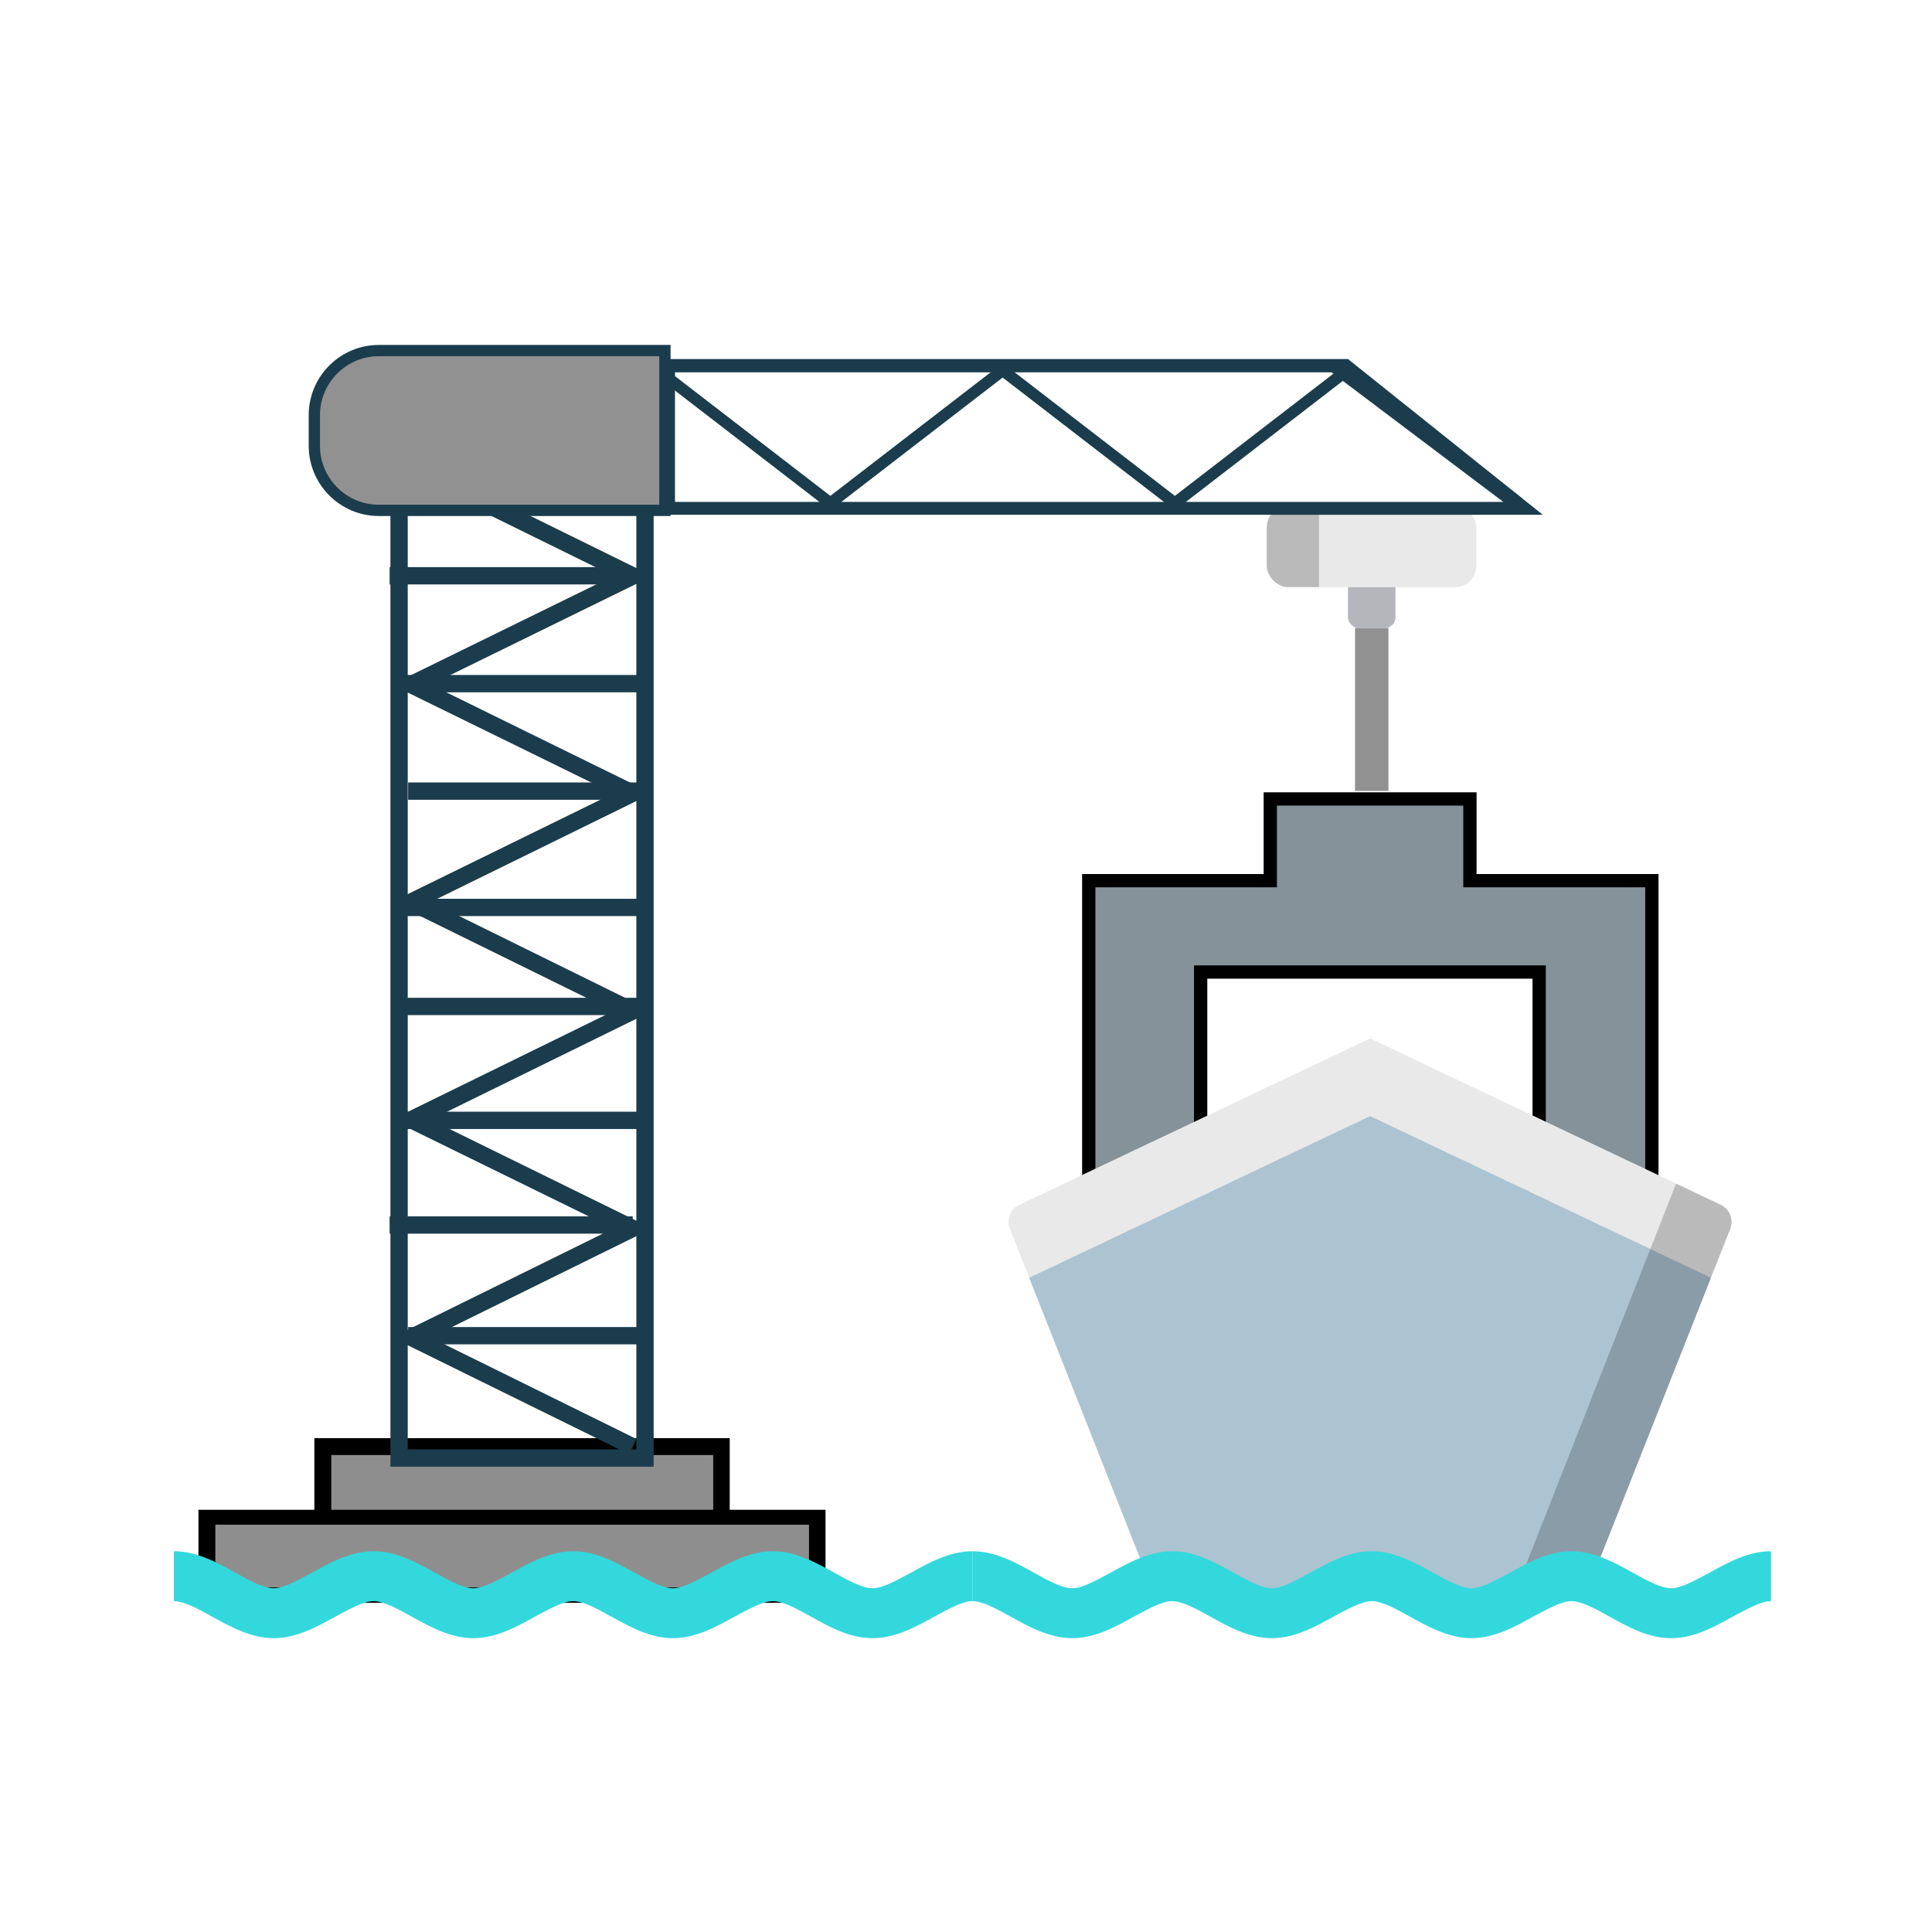 <?xml version="1.0" encoding="UTF-8"?>
<svg id="Layer_2" data-name="Layer 2" xmlns="http://www.w3.org/2000/svg" xmlns:xlink="http://www.w3.org/1999/xlink" viewBox="0 0 48 48">
  <defs>
    <style>
      .cls-1 {
        fill: #e9e9e9;
      }

      .cls-2 {
        fill: #33d8dd;
      }

      .cls-3 {
        fill: #acc3d1;
      }

      .cls-4 {
        clip-path: url(#clippath-2);
      }

      .cls-5 {
        fill: #020202;
      }

      .cls-6 {
        opacity: .2;
      }

      .cls-7 {
        clip-path: url(#clippath-1);
      }

      .cls-8 {
        fill: #8e8e8e;
      }

      .cls-9 {
        clip-path: url(#clippath);
      }

      .cls-10, .cls-11 {
        fill: none;
      }

      .cls-12 {
        fill: #1b3c4c;
      }

      .cls-13 {
        fill: #b4b6bc;
      }

      .cls-14 {
        fill: #919191;
        stroke: #1b3c4c;
        stroke-width: .28px;
      }

      .cls-14, .cls-15, .cls-11 {
        stroke-miterlimit: 10;
      }

      .cls-15 {
        fill: #859299;
        stroke: #000;
        stroke-width: .33px;
      }

      .cls-11 {
        stroke: #919191;
        stroke-width: .83px;
      }
    </style>
    <clipPath id="clippath">
      <rect class="cls-10" width="48" height="48"/>
    </clipPath>
    <clipPath id="clippath-1">
      <rect class="cls-1" x="31.48" y="12.58" width="5.21" height="2.02" rx=".53" ry=".53" transform="translate(68.16 27.17) rotate(180)"/>
    </clipPath>
    <clipPath id="clippath-2">
      <path class="cls-1" d="m39.46,39.46h-10.84l-3.53-8.93c-.09-.23.01-.5.24-.6l8.71-4.13,8.71,4.13c.23.11.33.37.24.6l-3.53,8.93Z"/>
    </clipPath>
  </defs>
  <g id="Layer_1-2" data-name="Layer 1">
    <g class="cls-9">
      <g>
        <path class="cls-15" d="m36.52,21.88v-2.03h-4.96v2.03h-4.51v9h13.99v-9h-4.51Zm1.72,6.73h-8.41v-4.46h8.41v4.46Z"/>
        <line class="cls-11" x1="34.08" y1="15.6" x2="34.08" y2="19.65"/>
        <g>
          <rect class="cls-8" x="8.02" y="35.94" width="9.9" height="2.11"/>
          <path d="m18.13,38.25H7.81v-2.52h10.32v2.52Zm-9.9-.41h9.49v-1.69h-9.49v1.69Z"/>
        </g>
        <g>
          <rect class="cls-13" x="33.49" y="13.92" width="1.18" height="1.68" rx=".26" ry=".26" transform="translate(68.16 29.52) rotate(180)"/>
          <g>
            <rect class="cls-1" x="31.48" y="12.58" width="5.21" height="2.02" rx=".53" ry=".53" transform="translate(68.16 27.17) rotate(180)"/>
            <g class="cls-7">
              <g class="cls-6">
                <rect class="cls-5" x="30.64" y="11.06" width="2.13" height="4.31"/>
              </g>
            </g>
          </g>
        </g>
        <g>
          <g>
            <path class="cls-1" d="m39.46,39.46h-10.84l-3.53-8.93c-.09-.23.01-.5.24-.6l8.71-4.13,8.71,4.13c.23.11.33.37.24.6l-3.53,8.93Z"/>
            <g class="cls-4">
              <polygon class="cls-3" points="39.46 41.39 28.62 41.39 24.93 32.05 34.04 27.73 43.15 32.05 39.46 41.39"/>
              <g class="cls-6">
                <rect class="cls-5" x="33.77" y="33.94" width="14.59" height="3.55" transform="translate(-7.21 60.84) rotate(-68.51)"/>
              </g>
            </g>
          </g>
          <path class="cls-2" d="m41.52,40.7c-.58,0-1.09-.29-1.54-.54-.34-.19-.69-.38-.94-.38s-.6.2-.94.38c-.45.25-.97.54-1.54.54s-1.09-.29-1.54-.54c-.34-.19-.69-.38-.94-.38s-.6.2-.94.38c-.45.25-.97.54-1.54.54s-1.09-.29-1.54-.54c-.34-.19-.69-.38-.94-.38s-.6.2-.94.38c-.45.25-.97.54-1.54.54s-1.09-.29-1.54-.54c-.34-.19-.69-.38-.94-.38v-1.24c.58,0,1.09.29,1.54.54.34.19.69.38.94.38s.6-.2.94-.38c.45-.25.97-.54,1.54-.54s1.09.29,1.54.54c.34.19.69.38.94.38s.6-.2.94-.38c.45-.25.97-.54,1.54-.54s1.09.29,1.54.54c.34.19.69.38.94.38s.6-.2.94-.38c.45-.25.97-.54,1.54-.54s1.09.29,1.54.54c.34.19.69.38.94.38s.6-.2.94-.38c.45-.25.97-.54,1.54-.54v1.24c-.25,0-.6.2-.94.38-.45.25-.97.54-1.54.54Z"/>
        </g>
        <g>
          <rect class="cls-8" x="5.14" y="37.7" width="15.17" height="1.93"/>
          <path d="m20.51,39.82H4.93v-2.31h15.58v2.31Zm-15.17-.38h14.76v-1.56H5.35v1.56Z"/>
        </g>
        <g>
          <path class="cls-12" d="m16.24,36.44h-6.54V8.69h6.54v27.75Zm-6.11-.43h5.68V9.12h-5.68v26.89Z"/>
          <polygon class="cls-12" points="15.63 36.13 9.74 33.23 15.24 30.52 9.73 27.82 15.24 25.12 9.73 22.41 15.24 19.71 9.73 17.01 15.24 14.31 9.73 11.6 15.63 8.71 15.81 9.1 10.7 11.6 16.21 14.31 10.7 17.01 16.2 19.71 10.7 22.41 16.2 25.12 10.7 27.82 16.2 30.52 10.7 33.23 15.81 35.75 15.63 36.13"/>
          <rect class="cls-12" x="9.68" y="14.09" width="6.04" height=".43"/>
          <rect class="cls-12" x="9.95" y="16.77" width="6.04" height=".43"/>
          <rect class="cls-12" x="10.14" y="19.44" width="6.04" height=".43"/>
          <rect class="cls-12" x="10.11" y="22.33" width="6.04" height=".43"/>
          <rect class="cls-12" x="9.95" y="24.79" width="6.04" height=".43"/>
          <rect class="cls-12" x="9.95" y="27.62" width="6.04" height=".43"/>
          <rect class="cls-12" x="9.68" y="30.22" width="6.04" height=".43"/>
          <rect class="cls-12" x="10.14" y="32.97" width="6.04" height=".43"/>
        </g>
        <g>
          <path class="cls-12" d="m38.33,12.79h-22.09v-3.87h17.25l4.84,3.87Zm-21.57-.32h20.59l-4.27-3.22h-16.31v3.22Z"/>
          <polygon class="cls-12" points="29.19 12.68 24.91 9.38 20.63 12.68 16.26 9.31 16.44 9.09 20.63 12.32 24.91 9.02 29.19 12.32 33.47 9.02 37.83 12.39 37.66 12.61 33.47 9.38 29.19 12.68"/>
        </g>
        <path class="cls-14" d="m9.41,8.71h7.11v3.97h-7.11c-.88,0-1.6-.72-1.6-1.6v-.77c0-.88.72-1.6,1.6-1.6Z"/>
        <path class="cls-2" d="m21.68,40.7c-.58,0-1.09-.29-1.54-.54-.34-.19-.69-.38-.94-.38s-.6.2-.94.38c-.45.25-.97.54-1.54.54s-1.09-.29-1.54-.54c-.34-.19-.69-.38-.94-.38s-.6.2-.94.38c-.45.25-.97.54-1.54.54s-1.09-.29-1.54-.54c-.34-.19-.69-.38-.94-.38s-.6.2-.94.38c-.45.25-.97.54-1.54.54s-1.09-.29-1.54-.54c-.34-.19-.69-.38-.94-.38v-1.24c.58,0,1.09.29,1.54.54.34.19.69.38.94.38s.6-.2.94-.38c.45-.25.97-.54,1.54-.54s1.09.29,1.54.54c.34.19.69.38.94.38s.6-.2.94-.38c.45-.25.97-.54,1.54-.54s1.09.29,1.54.54c.34.19.69.38.94.38s.6-.2.94-.38c.45-.25.97-.54,1.54-.54s1.09.29,1.54.54c.34.19.69.38.94.38s.6-.2.94-.38c.45-.25.97-.54,1.54-.54v1.24c-.25,0-.6.2-.94.38-.45.25-.97.54-1.54.54Z"/>
      </g>
    </g>
  </g>
</svg>